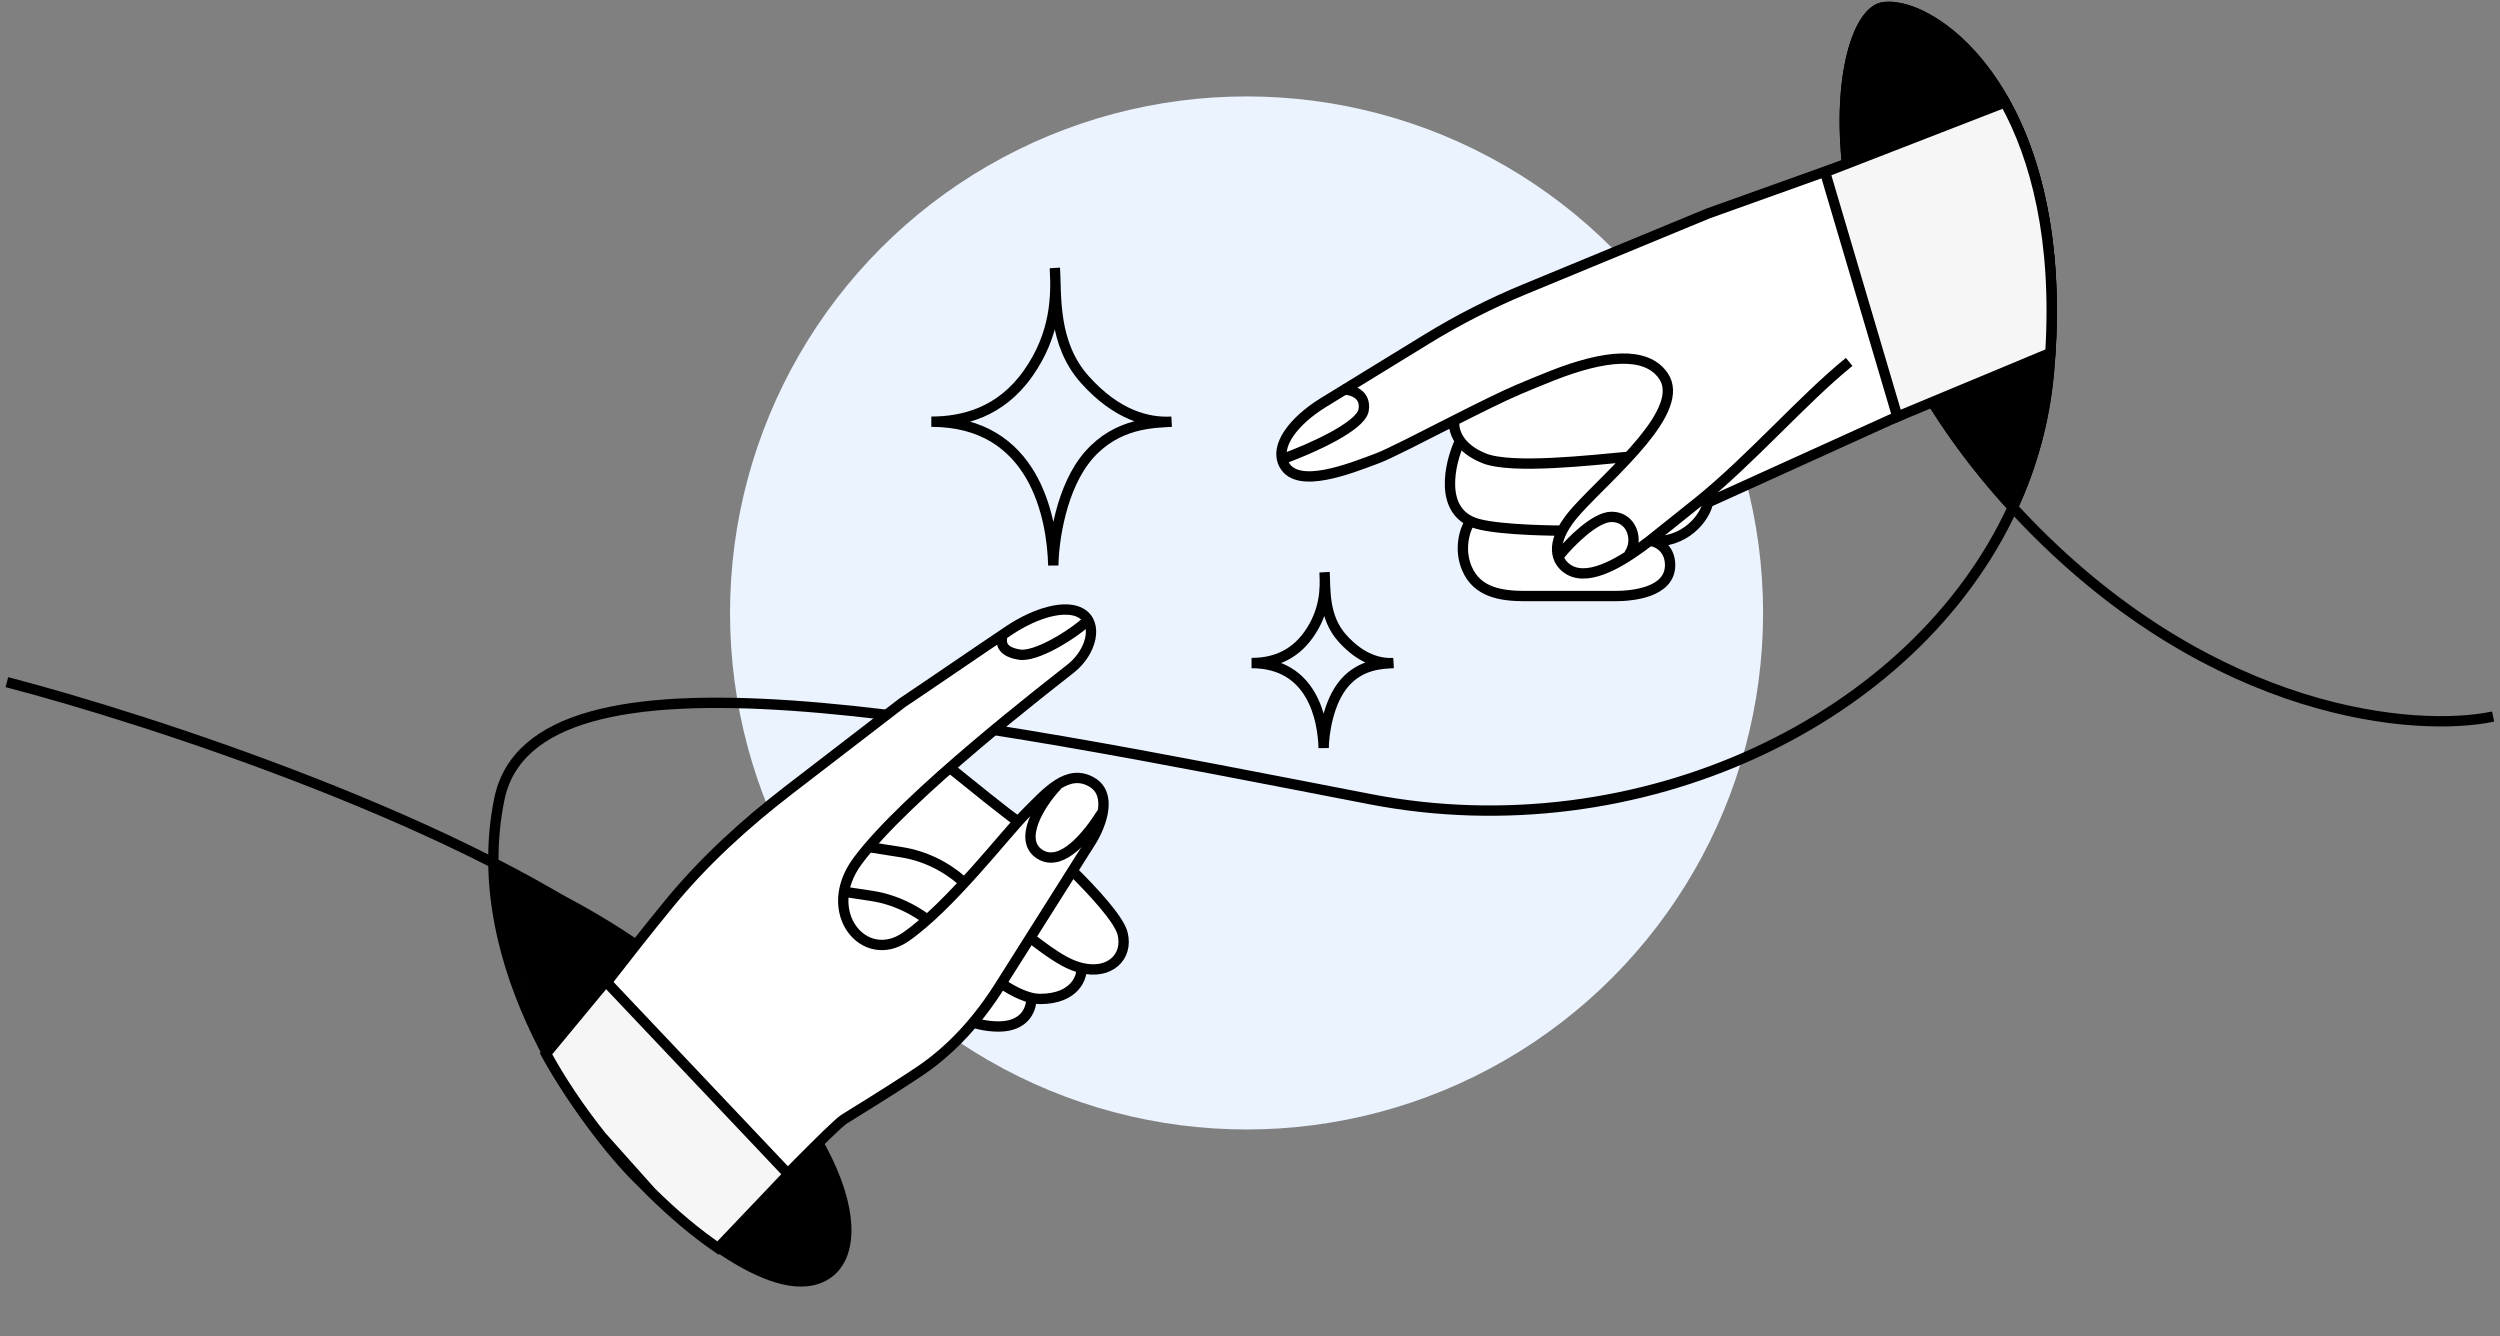 <svg width="363" height="194" viewBox="0 0 363 194" fill="none" xmlns="http://www.w3.org/2000/svg">
<rect x="0" y="0" width="363" height="194" fill="#808080" stroke="none"/>
<circle cx="181" cy="89" r="75" fill="#EBF3FF"/>
<path d="M147.5 119.048C146.3 118.248 140.667 113.715 138 111.548L118.5 123.048V137.048L137 146.048C138 147.048 141 149.048 145 149.048C149 149.048 149.826 146.275 149.739 144.889C150.179 144.993 150.6 145.048 151 145.048C156.2 145.048 157.178 141.715 157.012 140.548C161.153 141.562 163.84 138.907 163 135.548C162 131.548 149 120.048 147.5 119.048Z" fill="white"/>
<path d="M157.012 140.548C161.153 141.562 163.84 138.907 163 135.548C162 131.548 149 120.048 147.5 119.048C146.3 118.248 140.667 113.715 138 111.548L118.5 123.048V137.048L137 146.048C138 147.048 141 149.048 145 149.048C149 149.048 149.826 146.275 149.739 144.889M157.012 140.548C156.223 140.355 155.38 140.028 154.5 139.548C151.136 137.713 144.637 132.255 139.825 127.999C137.308 125.772 134.228 124.268 130.908 123.744L126.5 123.048M157.012 140.548C157.178 141.715 156.2 145.048 151 145.048C150.6 145.048 150.179 144.993 149.739 144.889M123 129.548L126.535 130.078C130.696 130.702 134.433 132.894 137.374 135.904C141.218 139.838 146.101 144.03 149.739 144.889" stroke="black" stroke-width="1.5"/>
<path d="M107.957 150.015C120.263 164.996 125.834 180.759 120.4 185.222C114.967 189.685 100.587 181.158 88.281 166.177C75.976 151.195 70.5 127.691 72.5 126.048C73.109 125.548 95.652 135.034 107.957 150.015Z" fill="black"/>
<path d="M1 99.048C21.5 104.381 68.5 119.648 92.5 138.048C122.5 161.048 127 180.548 120 185.048C113 189.548 99.5 178.048 92.5 171.048C85.5 164.048 67.5 140.548 72.5 116.048C77.5 91.548 138.142 104.269 199 116.048C237.862 123.57 277.95 104.732 292.257 73.672M362 104.048C350.833 106.381 321.7 104.048 294.5 76.048C293.732 75.258 292.985 74.466 292.257 73.672M292.257 73.672C260.749 39.306 266.169 2.025 273.5 1.048C281 0.048 301 14.548 297.5 54.048C296.885 60.99 295.069 67.567 292.257 73.672Z" stroke="black" stroke-width="1.5"/>
<path d="M297.5 54.048C301 14.548 281 0.048 273.5 1.048C266.249 2.015 260.867 38.499 291.241 72.548L292.257 73.672C295.069 67.567 296.885 60.99 297.5 54.048Z" fill="black"/>
<path d="M292.257 73.672C295.069 67.567 296.885 60.99 297.5 54.048C301 14.548 281 0.048 273.5 1.048C266.249 2.015 260.867 38.499 291.241 72.548M292.257 73.672C291.914 73.297 291.575 72.923 291.241 72.548M292.257 73.672L291.241 72.548" stroke="black" stroke-width="1.5"/>
<path d="M181.725 96.276C184.42 96.276 187.652 95.506 190.033 92.127C192.413 88.748 192.467 85.504 192.327 83.082C192.467 85.504 192.139 89.575 194.893 92.656C197.647 95.738 200.341 96.392 202.347 96.276C200.743 96.369 197.685 96.384 195.267 99.117C192.849 101.849 192.211 106.586 192.194 108.612C192.086 104.432 190.545 96.276 181.725 96.276Z" stroke="black" stroke-width="1.5"/>
<path d="M248 31L281.5 19L292 53L248 72.959C247.608 75.066 244.763 78.894 239.801 78.573C240.883 78.739 242.5 79.772 242.5 82.048C242.5 86.048 237 86.548 234.5 86.548H221.5C218 86.548 214.5 86.048 213 82.548C211.8 79.748 212.667 76.839 213.5 75.672C208.999 73.514 210.595 66.987 212 64.008C211.173 62.846 211.059 61.702 211.188 61.048C206.447 63.452 201.729 65.9 200 66.548C196 68.048 188.5 71.048 186.5 67.548C184.9 64.748 188 61.048 192 58.548L207.228 49.203C211.736 46.438 216.455 44.034 221.343 42.014L248 31Z" fill="white"/>
<path d="M239.5 78.548C240.58 77.708 243.159 75.646 246.5 72.959M239.5 78.548C236.526 80.824 231.756 84.133 228.5 83.048C226.937 82.527 224.999 80.605 226.833 77.048M239.5 78.548C239.722 78.378 239.291 78.71 239.5 78.548ZM239.5 78.548C240.549 78.548 242.5 79.548 242.5 82.048C242.5 86.048 237 86.548 234.5 86.548C231 86.548 224.3 86.548 221.5 86.548C218 86.548 214.5 86.048 213 82.548C211.8 79.748 212.667 76.839 213.5 75.672M239.5 78.548L246.5 72.959M239.5 78.548C244.648 79.048 247.6 75.109 248 72.959M268.5 52.548C261.734 58.031 254.292 66.693 246.5 72.959M211.188 61.048C206.447 63.452 201.729 65.9 200 66.548C196 68.048 188.5 71.048 186.5 67.548C184.9 64.748 188 61.048 192 58.548L207.228 49.203C211.736 46.438 216.455 44.034 221.343 42.014L248 31L281.5 19L292 53L248 72.959M211.188 61.048C214.673 59.281 218.17 57.537 220.5 56.548C221.794 55.999 223.477 55.293 225.37 54.548C232.985 51.552 238.977 50.944 241.5 54.548C245 59.548 234 68.548 229 74.048C227.994 75.154 227.294 76.153 226.833 77.048M211.188 61.048C211.059 61.702 211.173 62.846 212 64.008M236.5 66.322C231 66.822 219.5 68.148 215.5 66.548C213.74 65.844 212.65 64.921 212 64.008M212 64.008C210.5 67.188 208.782 74.415 214.5 76.048C218 77.048 226.833 77.048 226.833 77.048M248 72.959C248 72.495 248 72.389 248 71.752" stroke="black" stroke-width="1.5"/>
<path d="M226.5 80.548C228 78.715 231.6 75.048 234 75.048C237 75.048 238 78.548 236.5 80.548M186.5 66.548C190.167 65.215 197.6 61.948 198 59.548C198.4 57.148 196.167 56.548 195 56.548" stroke="black" stroke-width="1.5"/>
<path d="M124.5 125.048C119.037 132.462 125.5 140.202 131.5 136.048C138 131.548 146 121.048 149 118.048C152 115.048 155 111.548 158.5 113.548C161.5 115.262 160 119.548 158.5 122.048L145.163 143.165C142.076 148.053 138.212 152.424 133.4 155.627C128.368 158.977 123.294 162.019 122.5 162.548C121 163.548 110.836 174.048 110.836 174.048C100.669 165.215 85.5 146.048 85.5 146.048C85.5 146.048 90.937 138.799 97.12 131.25C102.228 125.014 108.213 119.576 114.602 114.662L131 102.048C134.5 99.715 142.9 93.948 146.5 91.548C150.5 88.881 154.804 87.731 157 89.048C159.5 90.548 158.5 94.648 155.5 97.048C152.739 99.257 131.5 115.548 124.5 125.048Z" fill="white" stroke="black" stroke-width="1.5"/>
<path d="M153.5 114.048C150.833 116.881 147.8 122.048 151 124.048C154.2 126.048 158 121.215 160 118.048M145.5 92.548C145.333 93.548 145.6 94.648 148 95.048C150.4 95.448 155.667 92.215 158 90.048" stroke="black" stroke-width="1.5"/>
<path fill-rule="evenodd" clip-rule="evenodd" d="M79.279 153.003L87.971 142.5L114.471 170.5L104.264 181.221C101.121 179.081 97.809 176.32 94.52 173.05L87.312 164.977C84.107 160.946 81.403 156.876 79.279 153.003Z" fill="#F6F6F6"/>
<path d="M87.971 142.5L88.516 141.984L87.933 141.369L87.393 142.022L87.971 142.5ZM79.279 153.003L78.701 152.524L78.377 152.917L78.622 153.363L79.279 153.003ZM114.471 170.5L115.014 171.017L115.505 170.502L115.016 169.984L114.471 170.5ZM104.264 181.221L103.841 181.841L104.368 182.2L104.807 181.738L104.264 181.221ZM94.52 173.05L93.96 173.549L93.975 173.566L93.991 173.582L94.52 173.05ZM87.312 164.977L86.725 165.443L86.738 165.46L86.752 165.476L87.312 164.977ZM87.393 142.022L78.701 152.524L79.857 153.481L88.549 142.978L87.393 142.022ZM115.016 169.984L88.516 141.984L87.426 143.016L113.926 171.016L115.016 169.984ZM104.807 181.738L115.014 171.017L113.928 169.983L103.72 180.704L104.807 181.738ZM104.686 180.601C101.587 178.491 98.311 175.76 95.048 172.518L93.991 173.582C97.308 176.879 100.655 179.671 103.841 181.841L104.686 180.601ZM86.752 165.476L93.96 173.549L95.079 172.55L87.871 164.477L86.752 165.476ZM87.899 164.51C84.719 160.51 82.038 156.475 79.937 152.642L78.622 153.363C80.767 157.277 83.496 161.382 86.725 165.443L87.899 164.51Z" fill="black"/>
<path d="M135.227 61.23C139.788 61.23 145.257 59.926 149.285 54.209C153.313 48.492 153.404 43.002 153.167 38.903C153.404 43.002 152.849 49.89 157.509 55.104C162.169 60.319 166.728 61.426 170.122 61.23C167.407 61.387 162.232 61.412 158.141 66.036C154.05 70.66 152.97 78.675 152.941 82.104C152.759 75.031 150.152 61.23 135.227 61.23Z" stroke="black" stroke-width="1.5"/>
<path fill-rule="evenodd" clip-rule="evenodd" d="M291.126 14.858L265 25L275.5 60.5L297.712 51.25C298.74 34.804 295.595 22.924 291.126 14.858Z" fill="#F6F6F6"/>
<path d="M265 25L264.729 24.301L264.085 24.551L264.281 25.213L265 25ZM291.126 14.858L291.782 14.495L291.465 13.922L290.855 14.159L291.126 14.858ZM275.5 60.5L274.781 60.713L275.018 61.513L275.788 61.192L275.5 60.5ZM297.712 51.25L298 51.943L298.431 51.763L298.46 51.297L297.712 51.25ZM265.271 25.699L291.398 15.557L290.855 14.159L264.729 24.301L265.271 25.699ZM276.219 60.287L265.719 24.787L264.281 25.213L274.781 60.713L276.219 60.287ZM297.424 50.558L275.212 59.808L275.788 61.192L298 51.943L297.424 50.558ZM298.46 51.297C299.496 34.733 296.331 22.705 291.782 14.495L290.47 15.221C294.858 23.142 297.984 34.875 296.963 51.204L298.46 51.297Z" fill="black"/>
</svg>
